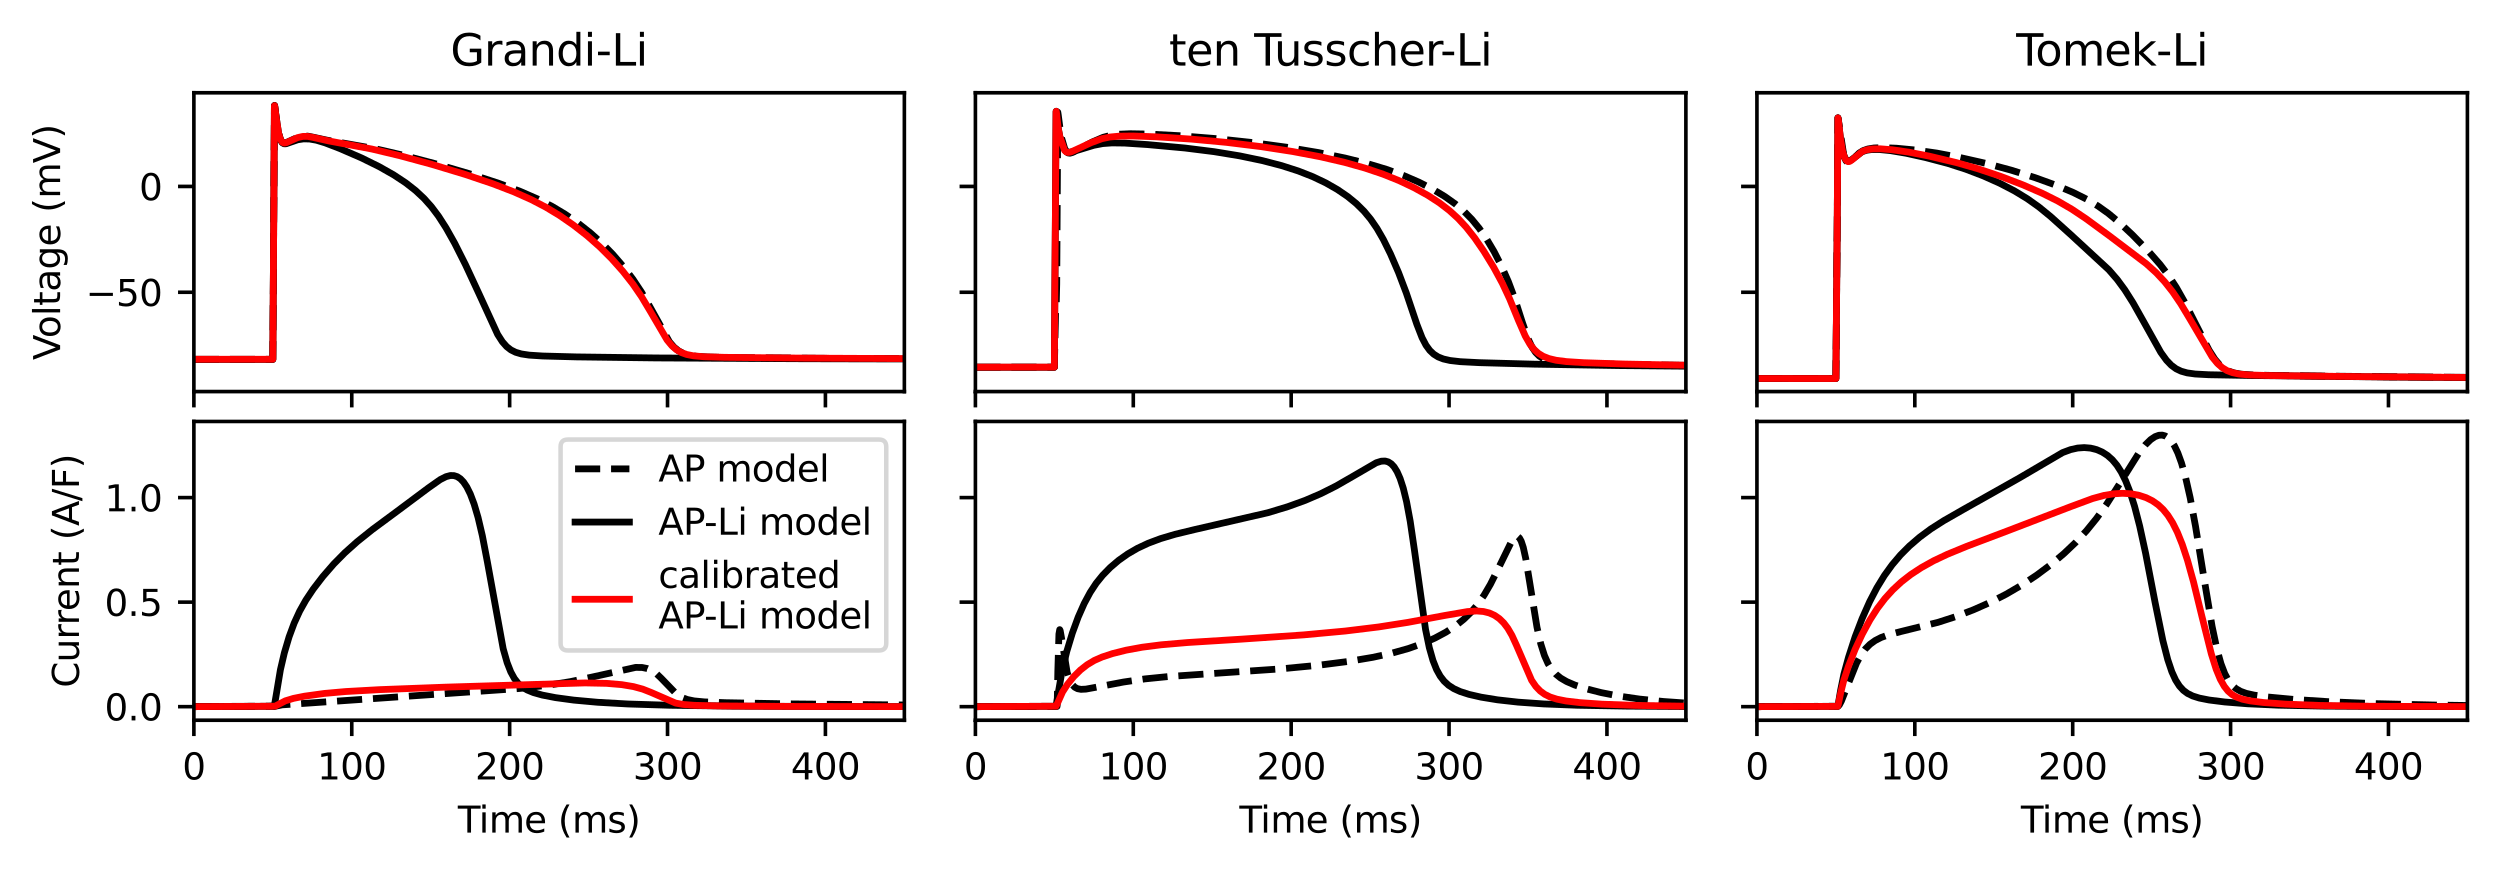 <?xml version="1.0" encoding="utf-8" standalone="no"?>
<!DOCTYPE svg PUBLIC "-//W3C//DTD SVG 1.1//EN"
  "http://www.w3.org/Graphics/SVG/1.1/DTD/svg11.dtd">
<svg xmlns:xlink="http://www.w3.org/1999/xlink" width="552.226pt" height="192.78pt" viewBox="0 0 552.226 192.78" xmlns="http://www.w3.org/2000/svg" version="1.1">
 <defs>
  <style type="text/css">*{stroke-linejoin: round; stroke-linecap: butt}</style>
 </defs>
 <g id="figure_1">
  <g id="patch_1">
   <path d="M 0 192.78 
L 552.226 192.78 
L 552.226 -0 
L 0 -0 
z
" style="fill: #ffffff"/>
  </g>
  <g id="axes_1">
   <g id="patch_2">
    <path d="M 42.826 86.495 
L 199.764 86.495 
L 199.764 20.494 
L 42.826 20.494 
z
" style="fill: #ffffff"/>
   </g>
   <g id="matplotlib.axis_1">
    <g id="xtick_1">
     <g id="line2d_1">
      <defs>
       <path id="md9a2f4d9b8" d="M 0 0 
L 0 3.5 
" style="stroke: #000000; stroke-width: 0.8"/>
      </defs>
      <g>
       <use xlink:href="#md9a2f4d9b8" x="42.826" y="86.495" style="stroke: #000000; stroke-width: 0.8"/>
      </g>
     </g>
    </g>
    <g id="xtick_2">
     <g id="line2d_2">
      <g>
       <use xlink:href="#md9a2f4d9b8" x="77.701" y="86.495" style="stroke: #000000; stroke-width: 0.8"/>
      </g>
     </g>
    </g>
    <g id="xtick_3">
     <g id="line2d_3">
      <g>
       <use xlink:href="#md9a2f4d9b8" x="112.576" y="86.495" style="stroke: #000000; stroke-width: 0.8"/>
      </g>
     </g>
    </g>
    <g id="xtick_4">
     <g id="line2d_4">
      <g>
       <use xlink:href="#md9a2f4d9b8" x="147.451" y="86.495" style="stroke: #000000; stroke-width: 0.8"/>
      </g>
     </g>
    </g>
    <g id="xtick_5">
     <g id="line2d_5">
      <g>
       <use xlink:href="#md9a2f4d9b8" x="182.326" y="86.495" style="stroke: #000000; stroke-width: 0.8"/>
      </g>
     </g>
    </g>
   </g>
   <g id="matplotlib.axis_2">
    <g id="ytick_1">
     <g id="line2d_6">
      <defs>
       <path id="md142f09a46" d="M 0 0 
L -3.5 0 
" style="stroke: #000000; stroke-width: 0.8"/>
      </defs>
      <g>
       <use xlink:href="#md142f09a46" x="42.826" y="64.554" style="stroke: #000000; stroke-width: 0.8"/>
      </g>
     </g>
     <g id="text_1">
      <!-- −50 -->
      <g transform="translate(18.942 67.594) scale(0.08 -0.08)">
       <defs>
        <path id="DejaVuSans-2212" d="M 678 2272 
L 4684 2272 
L 4684 1741 
L 678 1741 
L 678 2272 
z
" transform="scale(0.016)"/>
        <path id="DejaVuSans-35" d="M 691 4666 
L 3169 4666 
L 3169 4134 
L 1269 4134 
L 1269 2991 
Q 1406 3038 1543 3061 
Q 1681 3084 1819 3084 
Q 2600 3084 3056 2656 
Q 3513 2228 3513 1497 
Q 3513 744 3044 326 
Q 2575 -91 1722 -91 
Q 1428 -91 1123 -41 
Q 819 9 494 109 
L 494 744 
Q 775 591 1075 516 
Q 1375 441 1709 441 
Q 2250 441 2565 725 
Q 2881 1009 2881 1497 
Q 2881 1984 2565 2268 
Q 2250 2553 1709 2553 
Q 1456 2553 1204 2497 
Q 953 2441 691 2322 
L 691 4666 
z
" transform="scale(0.016)"/>
        <path id="DejaVuSans-30" d="M 2034 4250 
Q 1547 4250 1301 3770 
Q 1056 3291 1056 2328 
Q 1056 1369 1301 889 
Q 1547 409 2034 409 
Q 2525 409 2770 889 
Q 3016 1369 3016 2328 
Q 3016 3291 2770 3770 
Q 2525 4250 2034 4250 
z
M 2034 4750 
Q 2819 4750 3233 4129 
Q 3647 3509 3647 2328 
Q 3647 1150 3233 529 
Q 2819 -91 2034 -91 
Q 1250 -91 836 529 
Q 422 1150 422 2328 
Q 422 3509 836 4129 
Q 1250 4750 2034 4750 
z
" transform="scale(0.016)"/>
       </defs>
       <use xlink:href="#DejaVuSans-2212"/>
       <use xlink:href="#DejaVuSans-35" x="83.789"/>
       <use xlink:href="#DejaVuSans-30" x="147.412"/>
      </g>
     </g>
    </g>
    <g id="ytick_2">
     <g id="line2d_7">
      <g>
       <use xlink:href="#md142f09a46" x="42.826" y="41.182" style="stroke: #000000; stroke-width: 0.8"/>
      </g>
     </g>
     <g id="text_2">
      <!-- 0 -->
      <g transform="translate(30.736 44.221) scale(0.08 -0.08)">
       <use xlink:href="#DejaVuSans-30"/>
      </g>
     </g>
    </g>
    <g id="text_3">
     <!-- Voltage (mV) -->
     <g transform="translate(13.279 79.525) rotate(-90) scale(0.08 -0.08)">
      <defs>
       <path id="DejaVuSans-56" d="M 1831 0 
L 50 4666 
L 709 4666 
L 2188 738 
L 3669 4666 
L 4325 4666 
L 2547 0 
L 1831 0 
z
" transform="scale(0.016)"/>
       <path id="DejaVuSans-6f" d="M 1959 3097 
Q 1497 3097 1228 2736 
Q 959 2375 959 1747 
Q 959 1119 1226 758 
Q 1494 397 1959 397 
Q 2419 397 2687 759 
Q 2956 1122 2956 1747 
Q 2956 2369 2687 2733 
Q 2419 3097 1959 3097 
z
M 1959 3584 
Q 2709 3584 3137 3096 
Q 3566 2609 3566 1747 
Q 3566 888 3137 398 
Q 2709 -91 1959 -91 
Q 1206 -91 779 398 
Q 353 888 353 1747 
Q 353 2609 779 3096 
Q 1206 3584 1959 3584 
z
" transform="scale(0.016)"/>
       <path id="DejaVuSans-6c" d="M 603 4863 
L 1178 4863 
L 1178 0 
L 603 0 
L 603 4863 
z
" transform="scale(0.016)"/>
       <path id="DejaVuSans-74" d="M 1172 4494 
L 1172 3500 
L 2356 3500 
L 2356 3053 
L 1172 3053 
L 1172 1153 
Q 1172 725 1289 603 
Q 1406 481 1766 481 
L 2356 481 
L 2356 0 
L 1766 0 
Q 1100 0 847 248 
Q 594 497 594 1153 
L 594 3053 
L 172 3053 
L 172 3500 
L 594 3500 
L 594 4494 
L 1172 4494 
z
" transform="scale(0.016)"/>
       <path id="DejaVuSans-61" d="M 2194 1759 
Q 1497 1759 1228 1600 
Q 959 1441 959 1056 
Q 959 750 1161 570 
Q 1363 391 1709 391 
Q 2188 391 2477 730 
Q 2766 1069 2766 1631 
L 2766 1759 
L 2194 1759 
z
M 3341 1997 
L 3341 0 
L 2766 0 
L 2766 531 
Q 2569 213 2275 61 
Q 1981 -91 1556 -91 
Q 1019 -91 701 211 
Q 384 513 384 1019 
Q 384 1609 779 1909 
Q 1175 2209 1959 2209 
L 2766 2209 
L 2766 2266 
Q 2766 2663 2505 2880 
Q 2244 3097 1772 3097 
Q 1472 3097 1187 3025 
Q 903 2953 641 2809 
L 641 3341 
Q 956 3463 1253 3523 
Q 1550 3584 1831 3584 
Q 2591 3584 2966 3190 
Q 3341 2797 3341 1997 
z
" transform="scale(0.016)"/>
       <path id="DejaVuSans-67" d="M 2906 1791 
Q 2906 2416 2648 2759 
Q 2391 3103 1925 3103 
Q 1463 3103 1205 2759 
Q 947 2416 947 1791 
Q 947 1169 1205 825 
Q 1463 481 1925 481 
Q 2391 481 2648 825 
Q 2906 1169 2906 1791 
z
M 3481 434 
Q 3481 -459 3084 -895 
Q 2688 -1331 1869 -1331 
Q 1566 -1331 1297 -1286 
Q 1028 -1241 775 -1147 
L 775 -588 
Q 1028 -725 1275 -790 
Q 1522 -856 1778 -856 
Q 2344 -856 2625 -561 
Q 2906 -266 2906 331 
L 2906 616 
Q 2728 306 2450 153 
Q 2172 0 1784 0 
Q 1141 0 747 490 
Q 353 981 353 1791 
Q 353 2603 747 3093 
Q 1141 3584 1784 3584 
Q 2172 3584 2450 3431 
Q 2728 3278 2906 2969 
L 2906 3500 
L 3481 3500 
L 3481 434 
z
" transform="scale(0.016)"/>
       <path id="DejaVuSans-65" d="M 3597 1894 
L 3597 1613 
L 953 1613 
Q 991 1019 1311 708 
Q 1631 397 2203 397 
Q 2534 397 2845 478 
Q 3156 559 3463 722 
L 3463 178 
Q 3153 47 2828 -22 
Q 2503 -91 2169 -91 
Q 1331 -91 842 396 
Q 353 884 353 1716 
Q 353 2575 817 3079 
Q 1281 3584 2069 3584 
Q 2775 3584 3186 3129 
Q 3597 2675 3597 1894 
z
M 3022 2063 
Q 3016 2534 2758 2815 
Q 2500 3097 2075 3097 
Q 1594 3097 1305 2825 
Q 1016 2553 972 2059 
L 3022 2063 
z
" transform="scale(0.016)"/>
       <path id="DejaVuSans-20" transform="scale(0.016)"/>
       <path id="DejaVuSans-28" d="M 1984 4856 
Q 1566 4138 1362 3434 
Q 1159 2731 1159 2009 
Q 1159 1288 1364 580 
Q 1569 -128 1984 -844 
L 1484 -844 
Q 1016 -109 783 600 
Q 550 1309 550 2009 
Q 550 2706 781 3412 
Q 1013 4119 1484 4856 
L 1984 4856 
z
" transform="scale(0.016)"/>
       <path id="DejaVuSans-6d" d="M 3328 2828 
Q 3544 3216 3844 3400 
Q 4144 3584 4550 3584 
Q 5097 3584 5394 3201 
Q 5691 2819 5691 2113 
L 5691 0 
L 5113 0 
L 5113 2094 
Q 5113 2597 4934 2840 
Q 4756 3084 4391 3084 
Q 3944 3084 3684 2787 
Q 3425 2491 3425 1978 
L 3425 0 
L 2847 0 
L 2847 2094 
Q 2847 2600 2669 2842 
Q 2491 3084 2119 3084 
Q 1678 3084 1418 2786 
Q 1159 2488 1159 1978 
L 1159 0 
L 581 0 
L 581 3500 
L 1159 3500 
L 1159 2956 
Q 1356 3278 1631 3431 
Q 1906 3584 2284 3584 
Q 2666 3584 2933 3390 
Q 3200 3197 3328 2828 
z
" transform="scale(0.016)"/>
       <path id="DejaVuSans-29" d="M 513 4856 
L 1013 4856 
Q 1481 4119 1714 3412 
Q 1947 2706 1947 2009 
Q 1947 1309 1714 600 
Q 1481 -109 1013 -844 
L 513 -844 
Q 928 -128 1133 580 
Q 1338 1288 1338 2009 
Q 1338 2731 1133 3434 
Q 928 4138 513 4856 
z
" transform="scale(0.016)"/>
      </defs>
      <use xlink:href="#DejaVuSans-56"/>
      <use xlink:href="#DejaVuSans-6f" x="60.658"/>
      <use xlink:href="#DejaVuSans-6c" x="121.84"/>
      <use xlink:href="#DejaVuSans-74" x="149.623"/>
      <use xlink:href="#DejaVuSans-61" x="188.832"/>
      <use xlink:href="#DejaVuSans-67" x="250.111"/>
      <use xlink:href="#DejaVuSans-65" x="313.588"/>
      <use xlink:href="#DejaVuSans-20" x="375.111"/>
      <use xlink:href="#DejaVuSans-28" x="406.898"/>
      <use xlink:href="#DejaVuSans-6d" x="445.912"/>
      <use xlink:href="#DejaVuSans-56" x="543.324"/>
      <use xlink:href="#DejaVuSans-29" x="611.732"/>
     </g>
    </g>
   </g>
   <g id="line2d_8">
    <path d="M 42.826 79.362 
L 60.264 79.363 
L 60.473 47.433 
L 60.612 23.391 
L 60.647 23.337 
L 60.682 23.467 
L 61.031 26.155 
L 61.554 29.483 
L 61.973 30.851 
L 62.356 31.411 
L 62.74 31.583 
L 63.193 31.522 
L 64.03 31.131 
L 65.739 30.345 
L 66.855 30.081 
L 67.901 30.062 
L 69.087 30.285 
L 72.226 30.963 
L 82.793 32.832 
L 88.931 34.254 
L 96.185 36.167 
L 103.858 38.419 
L 110.17 40.492 
L 114.948 42.287 
L 118.714 43.932 
L 121.888 45.555 
L 124.782 47.284 
L 127.607 49.237 
L 130.432 51.463 
L 132.978 53.745 
L 135.35 56.169 
L 137.686 58.88 
L 139.814 61.683 
L 141.732 64.581 
L 143.58 67.791 
L 147.87 75.502 
L 148.881 76.683 
L 149.858 77.482 
L 150.904 78.043 
L 152.125 78.433 
L 153.729 78.697 
L 156.31 78.868 
L 162.482 78.992 
L 185.5 79.169 
L 199.799 79.224 
L 199.799 79.224 
" clip-path="url(#p5dbcd57722)" style="fill: none; stroke-dasharray: 5.55,2.4; stroke-dashoffset: 0; stroke: #000000; stroke-width: 1.5"/>
   </g>
   <g id="line2d_9">
    <path d="M 42.826 79.383 
L 60.264 79.384 
L 60.473 47.475 
L 60.612 23.352 
L 60.647 23.299 
L 60.682 23.431 
L 61.031 26.138 
L 61.554 29.517 
L 61.973 30.934 
L 62.356 31.542 
L 62.74 31.761 
L 63.193 31.757 
L 64.03 31.47 
L 65.774 30.871 
L 67.064 30.68 
L 68.39 30.711 
L 69.889 30.975 
L 71.807 31.555 
L 75.051 32.803 
L 79.794 34.859 
L 83.735 36.801 
L 86.978 38.639 
L 89.629 40.392 
L 91.791 42.082 
L 93.639 43.807 
L 95.278 45.64 
L 96.848 47.728 
L 98.522 50.334 
L 100.44 53.744 
L 102.811 58.448 
L 105.776 64.826 
L 109.926 73.871 
L 110.972 75.499 
L 111.914 76.563 
L 112.855 77.294 
L 113.901 77.815 
L 115.157 78.183 
L 116.901 78.445 
L 119.9 78.639 
L 127.328 78.837 
L 144.975 79.067 
L 177.374 79.24 
L 199.799 79.294 
L 199.799 79.294 
" clip-path="url(#p5dbcd57722)" style="fill: none; stroke: #000000; stroke-width: 1.5; stroke-linecap: square"/>
   </g>
   <g id="line2d_10">
    <path d="M 42.826 79.361 
L 60.264 79.363 
L 60.473 47.431 
L 60.612 23.393 
L 60.647 23.338 
L 60.682 23.469 
L 61.031 26.159 
L 61.554 29.49 
L 61.973 30.862 
L 62.356 31.426 
L 62.74 31.601 
L 63.193 31.544 
L 64.03 31.162 
L 65.739 30.394 
L 66.89 30.134 
L 67.936 30.125 
L 69.122 30.35 
L 72.609 31.127 
L 82.13 32.919 
L 88.303 34.389 
L 95.418 36.318 
L 102.776 38.538 
L 108.879 40.599 
L 113.588 42.414 
L 117.354 44.096 
L 120.597 45.784 
L 123.597 47.595 
L 126.631 49.692 
L 129.7 52.083 
L 132.455 54.509 
L 135.071 57.111 
L 137.582 59.925 
L 139.779 62.719 
L 141.697 65.515 
L 143.615 68.716 
L 147.347 75.092 
L 148.428 76.391 
L 149.439 77.264 
L 150.485 77.872 
L 151.671 78.3 
L 153.206 78.603 
L 155.472 78.8 
L 160.076 78.931 
L 177.095 79.1 
L 199.799 79.209 
L 199.799 79.209 
" clip-path="url(#p5dbcd57722)" style="fill: none; stroke: #ff0000; stroke-width: 1.5; stroke-linecap: square"/>
   </g>
   <g id="patch_3">
    <path d="M 42.826 86.495 
L 42.826 20.494 
" style="fill: none; stroke: #000000; stroke-width: 0.8; stroke-linejoin: miter; stroke-linecap: square"/>
   </g>
   <g id="patch_4">
    <path d="M 199.764 86.495 
L 199.764 20.494 
" style="fill: none; stroke: #000000; stroke-width: 0.8; stroke-linejoin: miter; stroke-linecap: square"/>
   </g>
   <g id="patch_5">
    <path d="M 42.826 86.495 
L 199.764 86.495 
" style="fill: none; stroke: #000000; stroke-width: 0.8; stroke-linejoin: miter; stroke-linecap: square"/>
   </g>
   <g id="patch_6">
    <path d="M 42.826 20.494 
L 199.764 20.494 
" style="fill: none; stroke: #000000; stroke-width: 0.8; stroke-linejoin: miter; stroke-linecap: square"/>
   </g>
   <g id="text_4">
    <!-- Grandi-Li -->
    <g transform="translate(99.499 14.495) scale(0.096 -0.096)">
     <defs>
      <path id="DejaVuSans-47" d="M 3809 666 
L 3809 1919 
L 2778 1919 
L 2778 2438 
L 4434 2438 
L 4434 434 
Q 4069 175 3628 42 
Q 3188 -91 2688 -91 
Q 1594 -91 976 548 
Q 359 1188 359 2328 
Q 359 3472 976 4111 
Q 1594 4750 2688 4750 
Q 3144 4750 3555 4637 
Q 3966 4525 4313 4306 
L 4313 3634 
Q 3963 3931 3569 4081 
Q 3175 4231 2741 4231 
Q 1884 4231 1454 3753 
Q 1025 3275 1025 2328 
Q 1025 1384 1454 906 
Q 1884 428 2741 428 
Q 3075 428 3337 486 
Q 3600 544 3809 666 
z
" transform="scale(0.016)"/>
      <path id="DejaVuSans-72" d="M 2631 2963 
Q 2534 3019 2420 3045 
Q 2306 3072 2169 3072 
Q 1681 3072 1420 2755 
Q 1159 2438 1159 1844 
L 1159 0 
L 581 0 
L 581 3500 
L 1159 3500 
L 1159 2956 
Q 1341 3275 1631 3429 
Q 1922 3584 2338 3584 
Q 2397 3584 2469 3576 
Q 2541 3569 2628 3553 
L 2631 2963 
z
" transform="scale(0.016)"/>
      <path id="DejaVuSans-6e" d="M 3513 2113 
L 3513 0 
L 2938 0 
L 2938 2094 
Q 2938 2591 2744 2837 
Q 2550 3084 2163 3084 
Q 1697 3084 1428 2787 
Q 1159 2491 1159 1978 
L 1159 0 
L 581 0 
L 581 3500 
L 1159 3500 
L 1159 2956 
Q 1366 3272 1645 3428 
Q 1925 3584 2291 3584 
Q 2894 3584 3203 3211 
Q 3513 2838 3513 2113 
z
" transform="scale(0.016)"/>
      <path id="DejaVuSans-64" d="M 2906 2969 
L 2906 4863 
L 3481 4863 
L 3481 0 
L 2906 0 
L 2906 525 
Q 2725 213 2448 61 
Q 2172 -91 1784 -91 
Q 1150 -91 751 415 
Q 353 922 353 1747 
Q 353 2572 751 3078 
Q 1150 3584 1784 3584 
Q 2172 3584 2448 3432 
Q 2725 3281 2906 2969 
z
M 947 1747 
Q 947 1113 1208 752 
Q 1469 391 1925 391 
Q 2381 391 2643 752 
Q 2906 1113 2906 1747 
Q 2906 2381 2643 2742 
Q 2381 3103 1925 3103 
Q 1469 3103 1208 2742 
Q 947 2381 947 1747 
z
" transform="scale(0.016)"/>
      <path id="DejaVuSans-69" d="M 603 3500 
L 1178 3500 
L 1178 0 
L 603 0 
L 603 3500 
z
M 603 4863 
L 1178 4863 
L 1178 4134 
L 603 4134 
L 603 4863 
z
" transform="scale(0.016)"/>
      <path id="DejaVuSans-2d" d="M 313 2009 
L 1997 2009 
L 1997 1497 
L 313 1497 
L 313 2009 
z
" transform="scale(0.016)"/>
      <path id="DejaVuSans-4c" d="M 628 4666 
L 1259 4666 
L 1259 531 
L 3531 531 
L 3531 0 
L 628 0 
L 628 4666 
z
" transform="scale(0.016)"/>
     </defs>
     <use xlink:href="#DejaVuSans-47"/>
     <use xlink:href="#DejaVuSans-72" x="77.49"/>
     <use xlink:href="#DejaVuSans-61" x="118.604"/>
     <use xlink:href="#DejaVuSans-6e" x="179.883"/>
     <use xlink:href="#DejaVuSans-64" x="243.262"/>
     <use xlink:href="#DejaVuSans-69" x="306.738"/>
     <use xlink:href="#DejaVuSans-2d" x="334.521"/>
     <use xlink:href="#DejaVuSans-4c" x="370.605"/>
     <use xlink:href="#DejaVuSans-69" x="426.318"/>
    </g>
   </g>
  </g>
  <g id="axes_2">
   <g id="patch_7">
    <path d="M 42.826 159.095 
L 199.764 159.095 
L 199.764 93.094 
L 42.826 93.094 
z
" style="fill: #ffffff"/>
   </g>
   <g id="matplotlib.axis_3">
    <g id="xtick_6">
     <g id="line2d_11">
      <g>
       <use xlink:href="#md9a2f4d9b8" x="42.826" y="159.095" style="stroke: #000000; stroke-width: 0.8"/>
      </g>
     </g>
     <g id="text_5">
      <!-- 0 -->
      <g transform="translate(40.281 172.173) scale(0.08 -0.08)">
       <use xlink:href="#DejaVuSans-30"/>
      </g>
     </g>
    </g>
    <g id="xtick_7">
     <g id="line2d_12">
      <g>
       <use xlink:href="#md9a2f4d9b8" x="77.701" y="159.095" style="stroke: #000000; stroke-width: 0.8"/>
      </g>
     </g>
     <g id="text_6">
      <!-- 100 -->
      <g transform="translate(70.066 172.173) scale(0.08 -0.08)">
       <defs>
        <path id="DejaVuSans-31" d="M 794 531 
L 1825 531 
L 1825 4091 
L 703 3866 
L 703 4441 
L 1819 4666 
L 2450 4666 
L 2450 531 
L 3481 531 
L 3481 0 
L 794 0 
L 794 531 
z
" transform="scale(0.016)"/>
       </defs>
       <use xlink:href="#DejaVuSans-31"/>
       <use xlink:href="#DejaVuSans-30" x="63.623"/>
       <use xlink:href="#DejaVuSans-30" x="127.246"/>
      </g>
     </g>
    </g>
    <g id="xtick_8">
     <g id="line2d_13">
      <g>
       <use xlink:href="#md9a2f4d9b8" x="112.576" y="159.095" style="stroke: #000000; stroke-width: 0.8"/>
      </g>
     </g>
     <g id="text_7">
      <!-- 200 -->
      <g transform="translate(104.941 172.173) scale(0.08 -0.08)">
       <defs>
        <path id="DejaVuSans-32" d="M 1228 531 
L 3431 531 
L 3431 0 
L 469 0 
L 469 531 
Q 828 903 1448 1529 
Q 2069 2156 2228 2338 
Q 2531 2678 2651 2914 
Q 2772 3150 2772 3378 
Q 2772 3750 2511 3984 
Q 2250 4219 1831 4219 
Q 1534 4219 1204 4116 
Q 875 4013 500 3803 
L 500 4441 
Q 881 4594 1212 4672 
Q 1544 4750 1819 4750 
Q 2544 4750 2975 4387 
Q 3406 4025 3406 3419 
Q 3406 3131 3298 2873 
Q 3191 2616 2906 2266 
Q 2828 2175 2409 1742 
Q 1991 1309 1228 531 
z
" transform="scale(0.016)"/>
       </defs>
       <use xlink:href="#DejaVuSans-32"/>
       <use xlink:href="#DejaVuSans-30" x="63.623"/>
       <use xlink:href="#DejaVuSans-30" x="127.246"/>
      </g>
     </g>
    </g>
    <g id="xtick_9">
     <g id="line2d_14">
      <g>
       <use xlink:href="#md9a2f4d9b8" x="147.451" y="159.095" style="stroke: #000000; stroke-width: 0.8"/>
      </g>
     </g>
     <g id="text_8">
      <!-- 300 -->
      <g transform="translate(139.816 172.173) scale(0.08 -0.08)">
       <defs>
        <path id="DejaVuSans-33" d="M 2597 2516 
Q 3050 2419 3304 2112 
Q 3559 1806 3559 1356 
Q 3559 666 3084 287 
Q 2609 -91 1734 -91 
Q 1441 -91 1130 -33 
Q 819 25 488 141 
L 488 750 
Q 750 597 1062 519 
Q 1375 441 1716 441 
Q 2309 441 2620 675 
Q 2931 909 2931 1356 
Q 2931 1769 2642 2001 
Q 2353 2234 1838 2234 
L 1294 2234 
L 1294 2753 
L 1863 2753 
Q 2328 2753 2575 2939 
Q 2822 3125 2822 3475 
Q 2822 3834 2567 4026 
Q 2313 4219 1838 4219 
Q 1578 4219 1281 4162 
Q 984 4106 628 3988 
L 628 4550 
Q 988 4650 1302 4700 
Q 1616 4750 1894 4750 
Q 2613 4750 3031 4423 
Q 3450 4097 3450 3541 
Q 3450 3153 3228 2886 
Q 3006 2619 2597 2516 
z
" transform="scale(0.016)"/>
       </defs>
       <use xlink:href="#DejaVuSans-33"/>
       <use xlink:href="#DejaVuSans-30" x="63.623"/>
       <use xlink:href="#DejaVuSans-30" x="127.246"/>
      </g>
     </g>
    </g>
    <g id="xtick_10">
     <g id="line2d_15">
      <g>
       <use xlink:href="#md9a2f4d9b8" x="182.326" y="159.095" style="stroke: #000000; stroke-width: 0.8"/>
      </g>
     </g>
     <g id="text_9">
      <!-- 400 -->
      <g transform="translate(174.691 172.173) scale(0.08 -0.08)">
       <defs>
        <path id="DejaVuSans-34" d="M 2419 4116 
L 825 1625 
L 2419 1625 
L 2419 4116 
z
M 2253 4666 
L 3047 4666 
L 3047 1625 
L 3713 1625 
L 3713 1100 
L 3047 1100 
L 3047 0 
L 2419 0 
L 2419 1100 
L 313 1100 
L 313 1709 
L 2253 4666 
z
" transform="scale(0.016)"/>
       </defs>
       <use xlink:href="#DejaVuSans-34"/>
       <use xlink:href="#DejaVuSans-30" x="63.623"/>
       <use xlink:href="#DejaVuSans-30" x="127.246"/>
      </g>
     </g>
    </g>
    <g id="text_10">
     <!-- Time (ms) -->
     <g transform="translate(101.136 183.916) scale(0.08 -0.08)">
      <defs>
       <path id="DejaVuSans-54" d="M -19 4666 
L 3928 4666 
L 3928 4134 
L 2272 4134 
L 2272 0 
L 1638 0 
L 1638 4134 
L -19 4134 
L -19 4666 
z
" transform="scale(0.016)"/>
       <path id="DejaVuSans-73" d="M 2834 3397 
L 2834 2853 
Q 2591 2978 2328 3040 
Q 2066 3103 1784 3103 
Q 1356 3103 1142 2972 
Q 928 2841 928 2578 
Q 928 2378 1081 2264 
Q 1234 2150 1697 2047 
L 1894 2003 
Q 2506 1872 2764 1633 
Q 3022 1394 3022 966 
Q 3022 478 2636 193 
Q 2250 -91 1575 -91 
Q 1294 -91 989 -36 
Q 684 19 347 128 
L 347 722 
Q 666 556 975 473 
Q 1284 391 1588 391 
Q 1994 391 2212 530 
Q 2431 669 2431 922 
Q 2431 1156 2273 1281 
Q 2116 1406 1581 1522 
L 1381 1569 
Q 847 1681 609 1914 
Q 372 2147 372 2553 
Q 372 3047 722 3315 
Q 1072 3584 1716 3584 
Q 2034 3584 2315 3537 
Q 2597 3491 2834 3397 
z
" transform="scale(0.016)"/>
      </defs>
      <use xlink:href="#DejaVuSans-54"/>
      <use xlink:href="#DejaVuSans-69" x="57.959"/>
      <use xlink:href="#DejaVuSans-6d" x="85.742"/>
      <use xlink:href="#DejaVuSans-65" x="183.154"/>
      <use xlink:href="#DejaVuSans-20" x="244.678"/>
      <use xlink:href="#DejaVuSans-28" x="276.465"/>
      <use xlink:href="#DejaVuSans-6d" x="315.479"/>
      <use xlink:href="#DejaVuSans-73" x="412.891"/>
      <use xlink:href="#DejaVuSans-29" x="464.99"/>
     </g>
    </g>
   </g>
   <g id="matplotlib.axis_4">
    <g id="ytick_3">
     <g id="line2d_16">
      <g>
       <use xlink:href="#md142f09a46" x="42.826" y="156.095" style="stroke: #000000; stroke-width: 0.8"/>
      </g>
     </g>
     <g id="text_11">
      <!-- 0.0 -->
      <g transform="translate(23.104 159.134) scale(0.08 -0.08)">
       <defs>
        <path id="DejaVuSans-2e" d="M 684 794 
L 1344 794 
L 1344 0 
L 684 0 
L 684 794 
z
" transform="scale(0.016)"/>
       </defs>
       <use xlink:href="#DejaVuSans-30"/>
       <use xlink:href="#DejaVuSans-2e" x="63.623"/>
       <use xlink:href="#DejaVuSans-30" x="95.41"/>
      </g>
     </g>
    </g>
    <g id="ytick_4">
     <g id="line2d_17">
      <g>
       <use xlink:href="#md142f09a46" x="42.826" y="133.005" style="stroke: #000000; stroke-width: 0.8"/>
      </g>
     </g>
     <g id="text_12">
      <!-- 0.5 -->
      <g transform="translate(23.104 136.044) scale(0.08 -0.08)">
       <use xlink:href="#DejaVuSans-30"/>
       <use xlink:href="#DejaVuSans-2e" x="63.623"/>
       <use xlink:href="#DejaVuSans-35" x="95.41"/>
      </g>
     </g>
    </g>
    <g id="ytick_5">
     <g id="line2d_18">
      <g>
       <use xlink:href="#md142f09a46" x="42.826" y="109.915" style="stroke: #000000; stroke-width: 0.8"/>
      </g>
     </g>
     <g id="text_13">
      <!-- 1.0 -->
      <g transform="translate(23.104 112.955) scale(0.08 -0.08)">
       <use xlink:href="#DejaVuSans-31"/>
       <use xlink:href="#DejaVuSans-2e" x="63.623"/>
       <use xlink:href="#DejaVuSans-30" x="95.41"/>
      </g>
     </g>
    </g>
    <g id="text_14">
     <!-- Current (A/F) -->
     <g transform="translate(17.44 151.893) rotate(-90) scale(0.08 -0.08)">
      <defs>
       <path id="DejaVuSans-43" d="M 4122 4306 
L 4122 3641 
Q 3803 3938 3442 4084 
Q 3081 4231 2675 4231 
Q 1875 4231 1450 3742 
Q 1025 3253 1025 2328 
Q 1025 1406 1450 917 
Q 1875 428 2675 428 
Q 3081 428 3442 575 
Q 3803 722 4122 1019 
L 4122 359 
Q 3791 134 3420 21 
Q 3050 -91 2638 -91 
Q 1578 -91 968 557 
Q 359 1206 359 2328 
Q 359 3453 968 4101 
Q 1578 4750 2638 4750 
Q 3056 4750 3426 4639 
Q 3797 4528 4122 4306 
z
" transform="scale(0.016)"/>
       <path id="DejaVuSans-75" d="M 544 1381 
L 544 3500 
L 1119 3500 
L 1119 1403 
Q 1119 906 1312 657 
Q 1506 409 1894 409 
Q 2359 409 2629 706 
Q 2900 1003 2900 1516 
L 2900 3500 
L 3475 3500 
L 3475 0 
L 2900 0 
L 2900 538 
Q 2691 219 2414 64 
Q 2138 -91 1772 -91 
Q 1169 -91 856 284 
Q 544 659 544 1381 
z
M 1991 3584 
L 1991 3584 
z
" transform="scale(0.016)"/>
       <path id="DejaVuSans-41" d="M 2188 4044 
L 1331 1722 
L 3047 1722 
L 2188 4044 
z
M 1831 4666 
L 2547 4666 
L 4325 0 
L 3669 0 
L 3244 1197 
L 1141 1197 
L 716 0 
L 50 0 
L 1831 4666 
z
" transform="scale(0.016)"/>
       <path id="DejaVuSans-2f" d="M 1625 4666 
L 2156 4666 
L 531 -594 
L 0 -594 
L 1625 4666 
z
" transform="scale(0.016)"/>
       <path id="DejaVuSans-46" d="M 628 4666 
L 3309 4666 
L 3309 4134 
L 1259 4134 
L 1259 2759 
L 3109 2759 
L 3109 2228 
L 1259 2228 
L 1259 0 
L 628 0 
L 628 4666 
z
" transform="scale(0.016)"/>
      </defs>
      <use xlink:href="#DejaVuSans-43"/>
      <use xlink:href="#DejaVuSans-75" x="69.824"/>
      <use xlink:href="#DejaVuSans-72" x="133.203"/>
      <use xlink:href="#DejaVuSans-72" x="172.566"/>
      <use xlink:href="#DejaVuSans-65" x="211.43"/>
      <use xlink:href="#DejaVuSans-6e" x="272.953"/>
      <use xlink:href="#DejaVuSans-74" x="336.332"/>
      <use xlink:href="#DejaVuSans-20" x="375.541"/>
      <use xlink:href="#DejaVuSans-28" x="407.328"/>
      <use xlink:href="#DejaVuSans-41" x="446.342"/>
      <use xlink:href="#DejaVuSans-2f" x="514.75"/>
      <use xlink:href="#DejaVuSans-46" x="548.441"/>
      <use xlink:href="#DejaVuSans-29" x="605.961"/>
     </g>
    </g>
   </g>
   <g id="line2d_19">
    <path d="M 42.826 156.073 
L 60.299 155.98 
L 60.403 155.871 
L 60.438 155.892 
L 60.612 156.046 
L 62.356 155.692 
L 65.669 155.475 
L 114.739 152.084 
L 121.121 151.346 
L 125.968 150.568 
L 130.642 149.588 
L 140.406 147.423 
L 141.836 147.442 
L 142.987 147.676 
L 143.999 148.11 
L 144.975 148.782 
L 146.056 149.817 
L 149.544 153.426 
L 150.625 154.068 
L 151.811 154.51 
L 153.31 154.821 
L 155.577 155.039 
L 160.25 155.216 
L 174.689 155.481 
L 199.799 155.723 
L 199.799 155.723 
" clip-path="url(#p37298d86bc)" style="fill: none; stroke-dasharray: 5.55,2.4; stroke-dashoffset: 0; stroke: #000000; stroke-width: 1.5"/>
   </g>
   <g id="line2d_20">
    <path d="M 42.826 156.093 
L 60.473 155.997 
L 60.647 155.641 
L 60.961 153.812 
L 61.938 147.947 
L 62.81 144.21 
L 63.856 140.676 
L 64.972 137.659 
L 66.192 135 
L 67.553 132.576 
L 69.192 130.119 
L 71.319 127.348 
L 73.725 124.576 
L 76.167 122.101 
L 78.887 119.666 
L 82.235 116.982 
L 87.431 113.142 
L 94.65 107.759 
L 97.231 105.944 
L 98.522 105.291 
L 99.463 105.042 
L 100.265 105.052 
L 100.998 105.288 
L 101.695 105.751 
L 102.393 106.482 
L 103.125 107.578 
L 103.892 109.13 
L 104.729 111.35 
L 105.601 114.314 
L 106.543 118.322 
L 107.659 124.133 
L 111.146 143.287 
L 112.018 146.363 
L 112.82 148.417 
L 113.623 149.88 
L 114.46 150.95 
L 115.366 151.755 
L 116.447 152.413 
L 117.842 152.988 
L 119.795 153.535 
L 122.69 154.098 
L 126.736 154.647 
L 131.967 155.123 
L 138.732 155.505 
L 148.009 155.79 
L 162.064 155.978 
L 188.534 156.073 
L 199.799 156.083 
L 199.799 156.083 
" clip-path="url(#p37298d86bc)" style="fill: none; stroke: #000000; stroke-width: 1.5; stroke-linecap: square"/>
   </g>
   <g id="line2d_21">
    <path d="M 42.826 156.094 
L 60.752 155.997 
L 63.019 154.811 
L 64.832 154.263 
L 67.239 153.783 
L 71.668 153.171 
L 76.376 152.753 
L 83.874 152.334 
L 98.452 151.783 
L 129.212 150.852 
L 133.955 150.948 
L 137.338 151.231 
L 139.918 151.661 
L 141.976 152.222 
L 143.859 152.966 
L 149.23 155.303 
L 150.939 155.61 
L 153.38 155.799 
L 158.542 155.923 
L 175.247 156.043 
L 199.799 156.085 
L 199.799 156.085 
" clip-path="url(#p37298d86bc)" style="fill: none; stroke: #ff0000; stroke-width: 1.5; stroke-linecap: square"/>
   </g>
   <g id="patch_8">
    <path d="M 42.826 159.095 
L 42.826 93.094 
" style="fill: none; stroke: #000000; stroke-width: 0.8; stroke-linejoin: miter; stroke-linecap: square"/>
   </g>
   <g id="patch_9">
    <path d="M 199.764 159.095 
L 199.764 93.094 
" style="fill: none; stroke: #000000; stroke-width: 0.8; stroke-linejoin: miter; stroke-linecap: square"/>
   </g>
   <g id="patch_10">
    <path d="M 42.826 159.095 
L 199.764 159.095 
" style="fill: none; stroke: #000000; stroke-width: 0.8; stroke-linejoin: miter; stroke-linecap: square"/>
   </g>
   <g id="patch_11">
    <path d="M 42.826 93.094 
L 199.764 93.094 
" style="fill: none; stroke: #000000; stroke-width: 0.8; stroke-linejoin: miter; stroke-linecap: square"/>
   </g>
   <g id="legend_1">
    <g id="patch_12">
     <path d="M 125.427 143.68 
L 194.164 143.68 
Q 195.764 143.68 195.764 142.08 
L 195.764 98.695 
Q 195.764 97.094 194.164 97.094 
L 125.427 97.094 
Q 123.828 97.094 123.828 98.695 
L 123.828 142.08 
Q 123.828 143.68 125.427 143.68 
z
" style="fill: #ffffff; opacity: 0.8; stroke: #cccccc; stroke-linejoin: miter"/>
    </g>
    <g id="line2d_22">
     <path d="M 127.028 103.573 
L 133.028 103.573 
L 139.028 103.573 
" style="fill: none; stroke-dasharray: 5.55,2.4; stroke-dashoffset: 0; stroke: #000000; stroke-width: 1.5"/>
    </g>
    <g id="text_15">
     <!-- AP model -->
     <g transform="translate(145.428 106.373) scale(0.08 -0.08)">
      <defs>
       <path id="DejaVuSans-50" d="M 1259 4147 
L 1259 2394 
L 2053 2394 
Q 2494 2394 2734 2622 
Q 2975 2850 2975 3272 
Q 2975 3691 2734 3919 
Q 2494 4147 2053 4147 
L 1259 4147 
z
M 628 4666 
L 2053 4666 
Q 2838 4666 3239 4311 
Q 3641 3956 3641 3272 
Q 3641 2581 3239 2228 
Q 2838 1875 2053 1875 
L 1259 1875 
L 1259 0 
L 628 0 
L 628 4666 
z
" transform="scale(0.016)"/>
      </defs>
      <use xlink:href="#DejaVuSans-41"/>
      <use xlink:href="#DejaVuSans-50" x="68.408"/>
      <use xlink:href="#DejaVuSans-20" x="128.711"/>
      <use xlink:href="#DejaVuSans-6d" x="160.498"/>
      <use xlink:href="#DejaVuSans-6f" x="257.91"/>
      <use xlink:href="#DejaVuSans-64" x="319.092"/>
      <use xlink:href="#DejaVuSans-65" x="382.568"/>
      <use xlink:href="#DejaVuSans-6c" x="444.092"/>
     </g>
    </g>
    <g id="line2d_23">
     <path d="M 127.028 115.316 
L 133.028 115.316 
L 139.028 115.316 
" style="fill: none; stroke: #000000; stroke-width: 1.5; stroke-linecap: square"/>
    </g>
    <g id="text_16">
     <!-- AP-Li model -->
     <g transform="translate(145.428 118.116) scale(0.08 -0.08)">
      <use xlink:href="#DejaVuSans-41"/>
      <use xlink:href="#DejaVuSans-50" x="68.408"/>
      <use xlink:href="#DejaVuSans-2d" x="126.461"/>
      <use xlink:href="#DejaVuSans-4c" x="162.545"/>
      <use xlink:href="#DejaVuSans-69" x="218.258"/>
      <use xlink:href="#DejaVuSans-20" x="246.041"/>
      <use xlink:href="#DejaVuSans-6d" x="277.828"/>
      <use xlink:href="#DejaVuSans-6f" x="375.24"/>
      <use xlink:href="#DejaVuSans-64" x="436.422"/>
      <use xlink:href="#DejaVuSans-65" x="499.898"/>
      <use xlink:href="#DejaVuSans-6c" x="561.422"/>
     </g>
    </g>
    <g id="line2d_24">
     <path d="M 127.028 132.369 
L 133.028 132.369 
L 139.028 132.369 
" style="fill: none; stroke: #ff0000; stroke-width: 1.5; stroke-linecap: square"/>
    </g>
    <g id="text_17">
     <!-- calibrated  -->
     <g transform="translate(145.428 129.858) scale(0.08 -0.08)">
      <defs>
       <path id="DejaVuSans-63" d="M 3122 3366 
L 3122 2828 
Q 2878 2963 2633 3030 
Q 2388 3097 2138 3097 
Q 1578 3097 1268 2742 
Q 959 2388 959 1747 
Q 959 1106 1268 751 
Q 1578 397 2138 397 
Q 2388 397 2633 464 
Q 2878 531 3122 666 
L 3122 134 
Q 2881 22 2623 -34 
Q 2366 -91 2075 -91 
Q 1284 -91 818 406 
Q 353 903 353 1747 
Q 353 2603 823 3093 
Q 1294 3584 2113 3584 
Q 2378 3584 2631 3529 
Q 2884 3475 3122 3366 
z
" transform="scale(0.016)"/>
       <path id="DejaVuSans-62" d="M 3116 1747 
Q 3116 2381 2855 2742 
Q 2594 3103 2138 3103 
Q 1681 3103 1420 2742 
Q 1159 2381 1159 1747 
Q 1159 1113 1420 752 
Q 1681 391 2138 391 
Q 2594 391 2855 752 
Q 3116 1113 3116 1747 
z
M 1159 2969 
Q 1341 3281 1617 3432 
Q 1894 3584 2278 3584 
Q 2916 3584 3314 3078 
Q 3713 2572 3713 1747 
Q 3713 922 3314 415 
Q 2916 -91 2278 -91 
Q 1894 -91 1617 61 
Q 1341 213 1159 525 
L 1159 0 
L 581 0 
L 581 4863 
L 1159 4863 
L 1159 2969 
z
" transform="scale(0.016)"/>
      </defs>
      <use xlink:href="#DejaVuSans-63"/>
      <use xlink:href="#DejaVuSans-61" x="54.98"/>
      <use xlink:href="#DejaVuSans-6c" x="116.26"/>
      <use xlink:href="#DejaVuSans-69" x="144.043"/>
      <use xlink:href="#DejaVuSans-62" x="171.826"/>
      <use xlink:href="#DejaVuSans-72" x="235.303"/>
      <use xlink:href="#DejaVuSans-61" x="276.416"/>
      <use xlink:href="#DejaVuSans-74" x="337.695"/>
      <use xlink:href="#DejaVuSans-65" x="376.904"/>
      <use xlink:href="#DejaVuSans-64" x="438.428"/>
      <use xlink:href="#DejaVuSans-20" x="501.904"/>
     </g>
     <!-- AP-Li model -->
     <g transform="translate(145.428 138.816) scale(0.08 -0.08)">
      <use xlink:href="#DejaVuSans-41"/>
      <use xlink:href="#DejaVuSans-50" x="68.408"/>
      <use xlink:href="#DejaVuSans-2d" x="126.461"/>
      <use xlink:href="#DejaVuSans-4c" x="162.545"/>
      <use xlink:href="#DejaVuSans-69" x="218.258"/>
      <use xlink:href="#DejaVuSans-20" x="246.041"/>
      <use xlink:href="#DejaVuSans-6d" x="277.828"/>
      <use xlink:href="#DejaVuSans-6f" x="375.24"/>
      <use xlink:href="#DejaVuSans-64" x="436.422"/>
      <use xlink:href="#DejaVuSans-65" x="499.898"/>
      <use xlink:href="#DejaVuSans-6c" x="561.422"/>
     </g>
    </g>
   </g>
  </g>
  <g id="axes_3">
   <g id="patch_13">
    <path d="M 215.458 86.495 
L 372.395 86.495 
L 372.395 20.494 
L 215.458 20.494 
z
" style="fill: #ffffff"/>
   </g>
   <g id="matplotlib.axis_5">
    <g id="xtick_11">
     <g id="line2d_25">
      <g>
       <use xlink:href="#md9a2f4d9b8" x="215.458" y="86.495" style="stroke: #000000; stroke-width: 0.8"/>
      </g>
     </g>
    </g>
    <g id="xtick_12">
     <g id="line2d_26">
      <g>
       <use xlink:href="#md9a2f4d9b8" x="250.333" y="86.495" style="stroke: #000000; stroke-width: 0.8"/>
      </g>
     </g>
    </g>
    <g id="xtick_13">
     <g id="line2d_27">
      <g>
       <use xlink:href="#md9a2f4d9b8" x="285.207" y="86.495" style="stroke: #000000; stroke-width: 0.8"/>
      </g>
     </g>
    </g>
    <g id="xtick_14">
     <g id="line2d_28">
      <g>
       <use xlink:href="#md9a2f4d9b8" x="320.082" y="86.495" style="stroke: #000000; stroke-width: 0.8"/>
      </g>
     </g>
    </g>
    <g id="xtick_15">
     <g id="line2d_29">
      <g>
       <use xlink:href="#md9a2f4d9b8" x="354.957" y="86.495" style="stroke: #000000; stroke-width: 0.8"/>
      </g>
     </g>
    </g>
   </g>
   <g id="matplotlib.axis_6">
    <g id="ytick_6">
     <g id="line2d_30">
      <g>
       <use xlink:href="#md142f09a46" x="215.458" y="64.554" style="stroke: #000000; stroke-width: 0.8"/>
      </g>
     </g>
    </g>
    <g id="ytick_7">
     <g id="line2d_31">
      <g>
       <use xlink:href="#md142f09a46" x="215.458" y="41.182" style="stroke: #000000; stroke-width: 0.8"/>
      </g>
     </g>
    </g>
   </g>
   <g id="line2d_32">
    <path d="M 215.458 81.093 
L 232.895 81.096 
L 233.174 68.792 
L 233.314 67.226 
L 233.418 62.765 
L 233.662 24.787 
L 233.767 25.451 
L 234.36 30.027 
L 235.162 32.755 
L 235.546 33.491 
L 235.929 33.788 
L 236.348 33.841 
L 236.94 33.669 
L 238.161 33.022 
L 241.335 31.34 
L 243.671 30.333 
L 245.276 29.91 
L 247.159 29.649 
L 249.67 29.54 
L 253.68 29.612 
L 260.656 29.98 
L 268.607 30.617 
L 276.593 31.48 
L 284.301 32.533 
L 291.206 33.696 
L 297.1 34.906 
L 302.087 36.15 
L 306.377 37.444 
L 310.108 38.8 
L 313.421 40.235 
L 316.455 41.788 
L 319.176 43.425 
L 321.478 45.064 
L 323.43 46.727 
L 325.139 48.473 
L 326.744 50.431 
L 328.348 52.747 
L 330.022 55.569 
L 331.696 58.833 
L 333.195 62.232 
L 334.556 65.871 
L 336.264 71.187 
L 337.52 74.795 
L 338.392 76.646 
L 339.194 77.838 
L 339.996 78.646 
L 340.903 79.237 
L 341.984 79.662 
L 343.379 79.958 
L 345.541 80.165 
L 350.11 80.327 
L 367.338 80.631 
L 372.43 80.695 
L 372.43 80.695 
" clip-path="url(#p6f5ad1f165)" style="fill: none; stroke-dasharray: 5.55,2.4; stroke-dashoffset: 0; stroke: #000000; stroke-width: 1.5"/>
   </g>
   <g id="line2d_33">
    <path d="M 215.458 81.123 
L 232.895 81.125 
L 233.139 45.839 
L 233.279 24.637 
L 233.314 24.573 
L 233.348 24.719 
L 233.732 28.173 
L 234.081 30.096 
L 235.022 32.801 
L 235.441 33.38 
L 235.859 33.606 
L 236.382 33.633 
L 237.254 33.416 
L 241.614 32.094 
L 243.567 31.718 
L 245.624 31.568 
L 248.414 31.606 
L 253.471 31.936 
L 261.702 32.691 
L 268.188 33.503 
L 273.838 34.43 
L 278.791 35.463 
L 283.08 36.58 
L 286.777 37.768 
L 289.985 39.03 
L 292.845 40.392 
L 295.426 41.867 
L 297.693 43.416 
L 299.611 44.986 
L 301.285 46.643 
L 302.75 48.404 
L 304.145 50.429 
L 305.575 52.907 
L 307.144 56.084 
L 308.923 60.2 
L 310.631 64.703 
L 312.968 71.633 
L 314.119 74.594 
L 314.991 76.263 
L 315.828 77.409 
L 316.7 78.233 
L 317.676 78.844 
L 318.827 79.296 
L 320.327 79.635 
L 322.559 79.891 
L 326.744 80.107 
L 338.915 80.443 
L 357.782 80.753 
L 372.43 80.884 
L 372.43 80.884 
" clip-path="url(#p6f5ad1f165)" style="fill: none; stroke: #000000; stroke-width: 1.5; stroke-linecap: square"/>
   </g>
   <g id="line2d_34">
    <path d="M 215.458 81.095 
L 232.895 81.098 
L 233.139 45.688 
L 233.279 24.644 
L 233.314 24.583 
L 233.348 24.73 
L 233.732 28.186 
L 234.081 30.105 
L 235.162 33.231 
L 235.546 33.585 
L 235.964 33.685 
L 236.557 33.569 
L 237.673 33.066 
L 241.056 31.496 
L 243.427 30.627 
L 245.136 30.27 
L 247.229 30.071 
L 250.193 30.034 
L 255.389 30.223 
L 263.201 30.731 
L 270.944 31.455 
L 278.512 32.385 
L 285.521 33.466 
L 291.694 34.637 
L 296.995 35.863 
L 301.529 37.134 
L 305.505 38.476 
L 309.062 39.907 
L 312.375 41.479 
L 315.409 43.16 
L 317.99 44.833 
L 320.152 46.492 
L 322.07 48.243 
L 323.884 50.206 
L 325.732 52.549 
L 327.755 55.484 
L 329.952 59.068 
L 331.87 62.61 
L 333.474 66.04 
L 335.428 70.818 
L 336.927 74.25 
L 337.938 76.015 
L 338.88 77.212 
L 339.822 78.057 
L 340.868 78.698 
L 342.123 79.196 
L 343.728 79.578 
L 345.995 79.871 
L 349.866 80.118 
L 358.654 80.407 
L 372.43 80.674 
L 372.43 80.674 
" clip-path="url(#p6f5ad1f165)" style="fill: none; stroke: #ff0000; stroke-width: 1.5; stroke-linecap: square"/>
   </g>
   <g id="patch_14">
    <path d="M 215.458 86.495 
L 215.458 20.494 
" style="fill: none; stroke: #000000; stroke-width: 0.8; stroke-linejoin: miter; stroke-linecap: square"/>
   </g>
   <g id="patch_15">
    <path d="M 372.395 86.495 
L 372.395 20.494 
" style="fill: none; stroke: #000000; stroke-width: 0.8; stroke-linejoin: miter; stroke-linecap: square"/>
   </g>
   <g id="patch_16">
    <path d="M 215.458 86.495 
L 372.395 86.495 
" style="fill: none; stroke: #000000; stroke-width: 0.8; stroke-linejoin: miter; stroke-linecap: square"/>
   </g>
   <g id="patch_17">
    <path d="M 215.458 20.494 
L 372.395 20.494 
" style="fill: none; stroke: #000000; stroke-width: 0.8; stroke-linejoin: miter; stroke-linecap: square"/>
   </g>
   <g id="text_18">
    <!-- ten Tusscher-Li -->
    <g transform="translate(258.233 14.495) scale(0.096 -0.096)">
     <defs>
      <path id="DejaVuSans-68" d="M 3513 2113 
L 3513 0 
L 2938 0 
L 2938 2094 
Q 2938 2591 2744 2837 
Q 2550 3084 2163 3084 
Q 1697 3084 1428 2787 
Q 1159 2491 1159 1978 
L 1159 0 
L 581 0 
L 581 4863 
L 1159 4863 
L 1159 2956 
Q 1366 3272 1645 3428 
Q 1925 3584 2291 3584 
Q 2894 3584 3203 3211 
Q 3513 2838 3513 2113 
z
" transform="scale(0.016)"/>
     </defs>
     <use xlink:href="#DejaVuSans-74"/>
     <use xlink:href="#DejaVuSans-65" x="39.209"/>
     <use xlink:href="#DejaVuSans-6e" x="100.732"/>
     <use xlink:href="#DejaVuSans-20" x="164.111"/>
     <use xlink:href="#DejaVuSans-54" x="195.898"/>
     <use xlink:href="#DejaVuSans-75" x="241.857"/>
     <use xlink:href="#DejaVuSans-73" x="305.236"/>
     <use xlink:href="#DejaVuSans-73" x="357.336"/>
     <use xlink:href="#DejaVuSans-63" x="409.436"/>
     <use xlink:href="#DejaVuSans-68" x="464.416"/>
     <use xlink:href="#DejaVuSans-65" x="527.795"/>
     <use xlink:href="#DejaVuSans-72" x="589.318"/>
     <use xlink:href="#DejaVuSans-2d" x="624.057"/>
     <use xlink:href="#DejaVuSans-4c" x="660.141"/>
     <use xlink:href="#DejaVuSans-69" x="715.854"/>
    </g>
   </g>
  </g>
  <g id="axes_4">
   <g id="patch_18">
    <path d="M 215.458 159.095 
L 372.395 159.095 
L 372.395 93.094 
L 215.458 93.094 
z
" style="fill: #ffffff"/>
   </g>
   <g id="matplotlib.axis_7">
    <g id="xtick_16">
     <g id="line2d_35">
      <g>
       <use xlink:href="#md9a2f4d9b8" x="215.458" y="159.095" style="stroke: #000000; stroke-width: 0.8"/>
      </g>
     </g>
     <g id="text_19">
      <!-- 0 -->
      <g transform="translate(212.912 172.173) scale(0.08 -0.08)">
       <use xlink:href="#DejaVuSans-30"/>
      </g>
     </g>
    </g>
    <g id="xtick_17">
     <g id="line2d_36">
      <g>
       <use xlink:href="#md9a2f4d9b8" x="250.333" y="159.095" style="stroke: #000000; stroke-width: 0.8"/>
      </g>
     </g>
     <g id="text_20">
      <!-- 100 -->
      <g transform="translate(242.697 172.173) scale(0.08 -0.08)">
       <use xlink:href="#DejaVuSans-31"/>
       <use xlink:href="#DejaVuSans-30" x="63.623"/>
       <use xlink:href="#DejaVuSans-30" x="127.246"/>
      </g>
     </g>
    </g>
    <g id="xtick_18">
     <g id="line2d_37">
      <g>
       <use xlink:href="#md9a2f4d9b8" x="285.207" y="159.095" style="stroke: #000000; stroke-width: 0.8"/>
      </g>
     </g>
     <g id="text_21">
      <!-- 200 -->
      <g transform="translate(277.572 172.173) scale(0.08 -0.08)">
       <use xlink:href="#DejaVuSans-32"/>
       <use xlink:href="#DejaVuSans-30" x="63.623"/>
       <use xlink:href="#DejaVuSans-30" x="127.246"/>
      </g>
     </g>
    </g>
    <g id="xtick_19">
     <g id="line2d_38">
      <g>
       <use xlink:href="#md9a2f4d9b8" x="320.082" y="159.095" style="stroke: #000000; stroke-width: 0.8"/>
      </g>
     </g>
     <g id="text_22">
      <!-- 300 -->
      <g transform="translate(312.447 172.173) scale(0.08 -0.08)">
       <use xlink:href="#DejaVuSans-33"/>
       <use xlink:href="#DejaVuSans-30" x="63.623"/>
       <use xlink:href="#DejaVuSans-30" x="127.246"/>
      </g>
     </g>
    </g>
    <g id="xtick_20">
     <g id="line2d_39">
      <g>
       <use xlink:href="#md9a2f4d9b8" x="354.957" y="159.095" style="stroke: #000000; stroke-width: 0.8"/>
      </g>
     </g>
     <g id="text_23">
      <!-- 400 -->
      <g transform="translate(347.322 172.173) scale(0.08 -0.08)">
       <use xlink:href="#DejaVuSans-34"/>
       <use xlink:href="#DejaVuSans-30" x="63.623"/>
       <use xlink:href="#DejaVuSans-30" x="127.246"/>
      </g>
     </g>
    </g>
    <g id="text_24">
     <!-- Time (ms) -->
     <g transform="translate(273.767 183.916) scale(0.08 -0.08)">
      <use xlink:href="#DejaVuSans-54"/>
      <use xlink:href="#DejaVuSans-69" x="57.959"/>
      <use xlink:href="#DejaVuSans-6d" x="85.742"/>
      <use xlink:href="#DejaVuSans-65" x="183.154"/>
      <use xlink:href="#DejaVuSans-20" x="244.678"/>
      <use xlink:href="#DejaVuSans-28" x="276.465"/>
      <use xlink:href="#DejaVuSans-6d" x="315.479"/>
      <use xlink:href="#DejaVuSans-73" x="412.891"/>
      <use xlink:href="#DejaVuSans-29" x="464.99"/>
     </g>
    </g>
   </g>
   <g id="matplotlib.axis_8">
    <g id="ytick_8">
     <g id="line2d_40">
      <g>
       <use xlink:href="#md142f09a46" x="215.458" y="156.095" style="stroke: #000000; stroke-width: 0.8"/>
      </g>
     </g>
    </g>
    <g id="ytick_9">
     <g id="line2d_41">
      <g>
       <use xlink:href="#md142f09a46" x="215.458" y="133.005" style="stroke: #000000; stroke-width: 0.8"/>
      </g>
     </g>
    </g>
    <g id="ytick_10">
     <g id="line2d_42">
      <g>
       <use xlink:href="#md142f09a46" x="215.458" y="109.915" style="stroke: #000000; stroke-width: 0.8"/>
      </g>
     </g>
    </g>
   </g>
   <g id="line2d_43">
    <path d="M 215.458 156.094 
L 233.488 156.039 
L 233.523 155.79 
L 233.662 148.28 
L 233.906 140.063 
L 234.081 139.084 
L 234.185 139.292 
L 234.464 140.844 
L 235.72 148.509 
L 236.278 150.21 
L 236.836 151.219 
L 237.394 151.796 
L 238.022 152.129 
L 238.789 152.27 
L 239.87 152.217 
L 241.893 151.847 
L 248.17 150.654 
L 252.913 149.96 
L 258.075 149.444 
L 266.27 148.882 
L 282.801 147.755 
L 291.346 146.937 
L 297.972 146.087 
L 303.238 145.197 
L 307.527 144.255 
L 311.12 143.246 
L 314.224 142.147 
L 316.944 140.954 
L 319.385 139.643 
L 321.512 138.249 
L 323.326 136.802 
L 324.93 135.241 
L 326.395 133.507 
L 327.79 131.509 
L 329.22 129.063 
L 330.859 125.785 
L 333.928 119.505 
L 334.556 118.738 
L 334.974 118.511 
L 335.323 118.562 
L 335.637 118.84 
L 336.02 119.53 
L 336.474 120.902 
L 337.032 123.429 
L 337.834 128.283 
L 339.508 138.566 
L 340.345 142.237 
L 341.147 144.777 
L 341.949 146.582 
L 342.786 147.914 
L 343.693 148.936 
L 344.739 149.779 
L 346.064 150.55 
L 347.843 151.314 
L 350.354 152.139 
L 353.667 152.986 
L 357.608 153.758 
L 362.142 154.415 
L 367.478 154.956 
L 372.43 155.3 
L 372.43 155.3 
" clip-path="url(#pe6d34b2efd)" style="fill: none; stroke-dasharray: 5.55,2.4; stroke-dashoffset: 0; stroke: #000000; stroke-width: 1.5"/>
   </g>
   <g id="line2d_44">
    <path d="M 215.458 156.094 
L 233.209 155.996 
L 233.348 155.563 
L 233.767 152.999 
L 234.639 147.996 
L 235.65 143.87 
L 236.871 139.834 
L 238.161 136.311 
L 239.486 133.317 
L 240.812 130.85 
L 242.137 128.835 
L 243.567 127.069 
L 245.241 125.357 
L 247.089 123.783 
L 249.112 122.354 
L 251.274 121.101 
L 253.646 119.99 
L 256.331 118.985 
L 259.574 118.018 
L 264.003 116.947 
L 280.046 113.258 
L 284.475 111.917 
L 288.311 110.527 
L 291.764 109.041 
L 295.112 107.357 
L 298.739 105.274 
L 304.005 102.217 
L 305.121 101.869 
L 305.958 101.835 
L 306.656 102.026 
L 307.318 102.45 
L 307.946 103.126 
L 308.609 104.19 
L 309.271 105.69 
L 309.969 107.835 
L 310.701 110.841 
L 311.503 115.159 
L 312.445 121.591 
L 314.886 139.017 
L 315.723 143.067 
L 316.525 145.888 
L 317.327 147.908 
L 318.13 149.353 
L 319.001 150.477 
L 319.978 151.37 
L 321.129 152.113 
L 322.559 152.763 
L 324.477 153.379 
L 327.162 153.995 
L 330.789 154.587 
L 335.323 155.094 
L 340.973 155.493 
L 348.436 155.786 
L 359.491 155.977 
L 372.43 156.055 
L 372.43 156.055 
" clip-path="url(#pe6d34b2efd)" style="fill: none; stroke: #000000; stroke-width: 1.5; stroke-linecap: square"/>
   </g>
   <g id="line2d_45">
    <path d="M 215.458 156.094 
L 233.279 155.996 
L 233.558 155.425 
L 234.708 152.843 
L 235.825 151.127 
L 237.185 149.454 
L 238.649 148.004 
L 240.149 146.831 
L 241.718 145.89 
L 243.427 145.135 
L 245.764 144.364 
L 248.763 143.614 
L 252.286 142.967 
L 256.505 142.427 
L 262.295 141.929 
L 274.187 141.185 
L 287.998 140.236 
L 297.17 139.387 
L 304.493 138.493 
L 310.98 137.479 
L 319.036 135.97 
L 324.163 135.087 
L 326.186 134.96 
L 327.685 135.077 
L 328.976 135.398 
L 330.127 135.916 
L 331.173 136.635 
L 332.149 137.583 
L 333.056 138.773 
L 333.963 140.331 
L 334.974 142.534 
L 338.322 150.284 
L 339.264 151.649 
L 340.205 152.63 
L 341.217 153.369 
L 342.402 153.957 
L 343.902 154.439 
L 345.925 154.841 
L 348.994 155.205 
L 353.911 155.544 
L 361.305 155.817 
L 372.43 155.992 
L 372.43 155.992 
" clip-path="url(#pe6d34b2efd)" style="fill: none; stroke: #ff0000; stroke-width: 1.5; stroke-linecap: square"/>
   </g>
   <g id="patch_19">
    <path d="M 215.458 159.095 
L 215.458 93.094 
" style="fill: none; stroke: #000000; stroke-width: 0.8; stroke-linejoin: miter; stroke-linecap: square"/>
   </g>
   <g id="patch_20">
    <path d="M 372.395 159.095 
L 372.395 93.094 
" style="fill: none; stroke: #000000; stroke-width: 0.8; stroke-linejoin: miter; stroke-linecap: square"/>
   </g>
   <g id="patch_21">
    <path d="M 215.458 159.095 
L 372.395 159.095 
" style="fill: none; stroke: #000000; stroke-width: 0.8; stroke-linejoin: miter; stroke-linecap: square"/>
   </g>
   <g id="patch_22">
    <path d="M 215.458 93.094 
L 372.395 93.094 
" style="fill: none; stroke: #000000; stroke-width: 0.8; stroke-linejoin: miter; stroke-linecap: square"/>
   </g>
  </g>
  <g id="axes_5">
   <g id="patch_23">
    <path d="M 388.089 86.495 
L 545.026 86.495 
L 545.026 20.494 
L 388.089 20.494 
z
" style="fill: #ffffff"/>
   </g>
   <g id="matplotlib.axis_9">
    <g id="xtick_21">
     <g id="line2d_46">
      <g>
       <use xlink:href="#md9a2f4d9b8" x="388.089" y="86.495" style="stroke: #000000; stroke-width: 0.8"/>
      </g>
     </g>
    </g>
    <g id="xtick_22">
     <g id="line2d_47">
      <g>
       <use xlink:href="#md9a2f4d9b8" x="422.964" y="86.495" style="stroke: #000000; stroke-width: 0.8"/>
      </g>
     </g>
    </g>
    <g id="xtick_23">
     <g id="line2d_48">
      <g>
       <use xlink:href="#md9a2f4d9b8" x="457.839" y="86.495" style="stroke: #000000; stroke-width: 0.8"/>
      </g>
     </g>
    </g>
    <g id="xtick_24">
     <g id="line2d_49">
      <g>
       <use xlink:href="#md9a2f4d9b8" x="492.714" y="86.495" style="stroke: #000000; stroke-width: 0.8"/>
      </g>
     </g>
    </g>
    <g id="xtick_25">
     <g id="line2d_50">
      <g>
       <use xlink:href="#md9a2f4d9b8" x="527.589" y="86.495" style="stroke: #000000; stroke-width: 0.8"/>
      </g>
     </g>
    </g>
   </g>
   <g id="matplotlib.axis_10">
    <g id="ytick_11">
     <g id="line2d_51">
      <g>
       <use xlink:href="#md142f09a46" x="388.089" y="64.554" style="stroke: #000000; stroke-width: 0.8"/>
      </g>
     </g>
    </g>
    <g id="ytick_12">
     <g id="line2d_52">
      <g>
       <use xlink:href="#md142f09a46" x="388.089" y="41.182" style="stroke: #000000; stroke-width: 0.8"/>
      </g>
     </g>
    </g>
   </g>
   <g id="line2d_53">
    <path d="M 388.089 83.6 
L 405.526 83.601 
L 405.805 52.008 
L 405.98 26.046 
L 406.049 26.29 
L 407.305 34.498 
L 407.758 35.517 
L 408.107 35.845 
L 408.421 35.869 
L 408.805 35.66 
L 409.502 34.959 
L 410.688 33.795 
L 411.56 33.266 
L 412.571 32.913 
L 413.931 32.69 
L 415.884 32.614 
L 418.918 32.738 
L 423.138 33.141 
L 427.776 33.805 
L 432.729 34.745 
L 438.867 36.133 
L 444.203 37.575 
L 449.504 39.236 
L 454.212 40.936 
L 457.943 42.511 
L 460.908 43.997 
L 463.419 45.504 
L 465.721 47.146 
L 468.127 49.147 
L 471.022 51.859 
L 474.579 55.503 
L 477.159 58.442 
L 479.043 60.914 
L 480.717 63.477 
L 482.53 66.684 
L 484.971 71.503 
L 487.971 77.359 
L 489.226 79.318 
L 490.272 80.557 
L 491.249 81.384 
L 492.26 81.958 
L 493.446 82.367 
L 494.981 82.645 
L 497.352 82.822 
L 502.897 82.952 
L 528.286 83.232 
L 545.061 83.346 
L 545.061 83.346 
" clip-path="url(#pb30eef94cb)" style="fill: none; stroke-dasharray: 5.55,2.4; stroke-dashoffset: 0; stroke: #000000; stroke-width: 1.5"/>
   </g>
   <g id="line2d_54">
    <path d="M 388.089 83.614 
L 405.526 83.615 
L 405.805 52.101 
L 405.98 26.035 
L 406.049 26.277 
L 406.538 30.567 
L 406.991 33.31 
L 407.409 34.66 
L 407.828 35.34 
L 408.212 35.567 
L 408.595 35.523 
L 409.118 35.189 
L 411.281 33.534 
L 412.257 33.2 
L 413.478 33.026 
L 415.152 33.028 
L 417.593 33.272 
L 421.046 33.852 
L 425.335 34.803 
L 430.253 36.1 
L 434.263 37.393 
L 438.134 38.874 
L 441.761 40.497 
L 445.005 42.188 
L 447.83 43.908 
L 450.375 45.717 
L 452.991 47.857 
L 457.351 51.78 
L 465.825 59.603 
L 467.673 61.742 
L 469.348 64.022 
L 471.161 66.884 
L 473.463 70.971 
L 477.299 77.841 
L 478.555 79.577 
L 479.636 80.7 
L 480.682 81.465 
L 481.798 81.997 
L 483.123 82.369 
L 484.902 82.616 
L 487.901 82.776 
L 496.864 82.94 
L 527.833 83.285 
L 545.061 83.392 
L 545.061 83.392 
" clip-path="url(#pb30eef94cb)" style="fill: none; stroke: #000000; stroke-width: 1.5; stroke-linecap: square"/>
   </g>
   <g id="line2d_55">
    <path d="M 388.089 83.608 
L 405.526 83.609 
L 405.805 52.064 
L 405.98 26.04 
L 406.049 26.283 
L 406.538 30.57 
L 406.991 33.323 
L 407.444 34.8 
L 407.863 35.489 
L 408.212 35.701 
L 408.56 35.662 
L 409.049 35.34 
L 411.385 33.428 
L 412.362 33.085 
L 413.617 32.893 
L 415.361 32.869 
L 417.942 33.076 
L 421.639 33.61 
L 426.068 34.474 
L 432.136 35.912 
L 436.914 37.28 
L 441.831 38.924 
L 446.783 40.813 
L 451.143 42.707 
L 454.63 44.456 
L 457.664 46.224 
L 460.768 48.3 
L 465.895 52.056 
L 474.125 58.283 
L 476.322 60.28 
L 478.136 62.223 
L 479.88 64.426 
L 481.728 67.14 
L 483.89 70.739 
L 488.668 78.88 
L 489.819 80.281 
L 490.865 81.214 
L 491.912 81.854 
L 493.097 82.309 
L 494.562 82.618 
L 496.69 82.818 
L 500.944 82.947 
L 521.311 83.192 
L 545.061 83.368 
L 545.061 83.368 
" clip-path="url(#pb30eef94cb)" style="fill: none; stroke: #ff0000; stroke-width: 1.5; stroke-linecap: square"/>
   </g>
   <g id="patch_24">
    <path d="M 388.089 86.495 
L 388.089 20.494 
" style="fill: none; stroke: #000000; stroke-width: 0.8; stroke-linejoin: miter; stroke-linecap: square"/>
   </g>
   <g id="patch_25">
    <path d="M 545.026 86.495 
L 545.026 20.494 
" style="fill: none; stroke: #000000; stroke-width: 0.8; stroke-linejoin: miter; stroke-linecap: square"/>
   </g>
   <g id="patch_26">
    <path d="M 388.089 86.495 
L 545.026 86.495 
" style="fill: none; stroke: #000000; stroke-width: 0.8; stroke-linejoin: miter; stroke-linecap: square"/>
   </g>
   <g id="patch_27">
    <path d="M 388.089 20.494 
L 545.026 20.494 
" style="fill: none; stroke: #000000; stroke-width: 0.8; stroke-linejoin: miter; stroke-linecap: square"/>
   </g>
   <g id="text_25">
    <!-- Tomek-Li -->
    <g transform="translate(445.356 14.495) scale(0.096 -0.096)">
     <defs>
      <path id="DejaVuSans-6b" d="M 581 4863 
L 1159 4863 
L 1159 1991 
L 2875 3500 
L 3609 3500 
L 1753 1863 
L 3688 0 
L 2938 0 
L 1159 1709 
L 1159 0 
L 581 0 
L 581 4863 
z
" transform="scale(0.016)"/>
     </defs>
     <use xlink:href="#DejaVuSans-54"/>
     <use xlink:href="#DejaVuSans-6f" x="44.084"/>
     <use xlink:href="#DejaVuSans-6d" x="105.266"/>
     <use xlink:href="#DejaVuSans-65" x="202.678"/>
     <use xlink:href="#DejaVuSans-6b" x="264.201"/>
     <use xlink:href="#DejaVuSans-2d" x="322.111"/>
     <use xlink:href="#DejaVuSans-4c" x="358.195"/>
     <use xlink:href="#DejaVuSans-69" x="413.908"/>
    </g>
   </g>
  </g>
  <g id="axes_6">
   <g id="patch_28">
    <path d="M 388.089 159.095 
L 545.026 159.095 
L 545.026 93.094 
L 388.089 93.094 
z
" style="fill: #ffffff"/>
   </g>
   <g id="matplotlib.axis_11">
    <g id="xtick_26">
     <g id="line2d_56">
      <g>
       <use xlink:href="#md9a2f4d9b8" x="388.089" y="159.095" style="stroke: #000000; stroke-width: 0.8"/>
      </g>
     </g>
     <g id="text_26">
      <!-- 0 -->
      <g transform="translate(385.544 172.173) scale(0.08 -0.08)">
       <use xlink:href="#DejaVuSans-30"/>
      </g>
     </g>
    </g>
    <g id="xtick_27">
     <g id="line2d_57">
      <g>
       <use xlink:href="#md9a2f4d9b8" x="422.964" y="159.095" style="stroke: #000000; stroke-width: 0.8"/>
      </g>
     </g>
     <g id="text_27">
      <!-- 100 -->
      <g transform="translate(415.329 172.173) scale(0.08 -0.08)">
       <use xlink:href="#DejaVuSans-31"/>
       <use xlink:href="#DejaVuSans-30" x="63.623"/>
       <use xlink:href="#DejaVuSans-30" x="127.246"/>
      </g>
     </g>
    </g>
    <g id="xtick_28">
     <g id="line2d_58">
      <g>
       <use xlink:href="#md9a2f4d9b8" x="457.839" y="159.095" style="stroke: #000000; stroke-width: 0.8"/>
      </g>
     </g>
     <g id="text_28">
      <!-- 200 -->
      <g transform="translate(450.204 172.173) scale(0.08 -0.08)">
       <use xlink:href="#DejaVuSans-32"/>
       <use xlink:href="#DejaVuSans-30" x="63.623"/>
       <use xlink:href="#DejaVuSans-30" x="127.246"/>
      </g>
     </g>
    </g>
    <g id="xtick_29">
     <g id="line2d_59">
      <g>
       <use xlink:href="#md9a2f4d9b8" x="492.714" y="159.095" style="stroke: #000000; stroke-width: 0.8"/>
      </g>
     </g>
     <g id="text_29">
      <!-- 300 -->
      <g transform="translate(485.079 172.173) scale(0.08 -0.08)">
       <use xlink:href="#DejaVuSans-33"/>
       <use xlink:href="#DejaVuSans-30" x="63.623"/>
       <use xlink:href="#DejaVuSans-30" x="127.246"/>
      </g>
     </g>
    </g>
    <g id="xtick_30">
     <g id="line2d_60">
      <g>
       <use xlink:href="#md9a2f4d9b8" x="527.589" y="159.095" style="stroke: #000000; stroke-width: 0.8"/>
      </g>
     </g>
     <g id="text_30">
      <!-- 400 -->
      <g transform="translate(519.954 172.173) scale(0.08 -0.08)">
       <use xlink:href="#DejaVuSans-34"/>
       <use xlink:href="#DejaVuSans-30" x="63.623"/>
       <use xlink:href="#DejaVuSans-30" x="127.246"/>
      </g>
     </g>
    </g>
    <g id="text_31">
     <!-- Time (ms) -->
     <g transform="translate(446.398 183.916) scale(0.08 -0.08)">
      <use xlink:href="#DejaVuSans-54"/>
      <use xlink:href="#DejaVuSans-69" x="57.959"/>
      <use xlink:href="#DejaVuSans-6d" x="85.742"/>
      <use xlink:href="#DejaVuSans-65" x="183.154"/>
      <use xlink:href="#DejaVuSans-20" x="244.678"/>
      <use xlink:href="#DejaVuSans-28" x="276.465"/>
      <use xlink:href="#DejaVuSans-6d" x="315.479"/>
      <use xlink:href="#DejaVuSans-73" x="412.891"/>
      <use xlink:href="#DejaVuSans-29" x="464.99"/>
     </g>
    </g>
   </g>
   <g id="matplotlib.axis_12">
    <g id="ytick_13">
     <g id="line2d_61">
      <g>
       <use xlink:href="#md142f09a46" x="388.089" y="156.095" style="stroke: #000000; stroke-width: 0.8"/>
      </g>
     </g>
    </g>
    <g id="ytick_14">
     <g id="line2d_62">
      <g>
       <use xlink:href="#md142f09a46" x="388.089" y="133.005" style="stroke: #000000; stroke-width: 0.8"/>
      </g>
     </g>
    </g>
    <g id="ytick_15">
     <g id="line2d_63">
      <g>
       <use xlink:href="#md142f09a46" x="388.089" y="109.915" style="stroke: #000000; stroke-width: 0.8"/>
      </g>
     </g>
    </g>
   </g>
   <g id="line2d_64">
    <path d="M 388.089 156.094 
L 406.014 156.001 
L 406.293 155.713 
L 406.747 154.853 
L 407.758 152.311 
L 410.095 146.472 
L 411.071 144.67 
L 412.048 143.334 
L 413.059 142.319 
L 414.21 141.486 
L 415.535 140.806 
L 417.244 140.19 
L 419.93 139.491 
L 428.055 137.479 
L 431.822 136.265 
L 435.902 134.703 
L 439.669 133.033 
L 443.156 131.246 
L 446.574 129.244 
L 449.887 127.045 
L 453.026 124.698 
L 455.921 122.262 
L 458.536 119.774 
L 460.908 117.211 
L 463.105 114.503 
L 465.232 111.525 
L 467.639 107.749 
L 472.486 100.023 
L 473.916 98.222 
L 475.067 97.103 
L 476.043 96.447 
L 476.88 96.144 
L 477.613 96.109 
L 478.276 96.292 
L 478.938 96.711 
L 479.601 97.399 
L 480.298 98.454 
L 481.065 100.052 
L 481.868 102.263 
L 482.774 105.469 
L 483.786 109.935 
L 484.971 116.261 
L 486.715 126.962 
L 488.633 138.374 
L 489.68 143.324 
L 490.586 146.589 
L 491.423 148.79 
L 492.226 150.291 
L 493.028 151.337 
L 493.899 152.109 
L 494.911 152.696 
L 496.166 153.153 
L 497.945 153.548 
L 500.979 153.964 
L 506.664 154.494 
L 514.615 155.01 
L 524.555 155.423 
L 537.668 155.733 
L 545.061 155.837 
L 545.061 155.837 
" clip-path="url(#pd8f66e3a9e)" style="fill: none; stroke-dasharray: 5.55,2.4; stroke-dashoffset: 0; stroke: #000000; stroke-width: 1.5"/>
   </g>
   <g id="line2d_65">
    <path d="M 388.089 156.094 
L 405.91 156.013 
L 406.049 155.553 
L 406.572 152.489 
L 407.305 148.895 
L 408.316 145.192 
L 409.781 140.666 
L 411.315 136.663 
L 412.99 132.895 
L 414.594 129.816 
L 416.233 127.144 
L 417.942 124.776 
L 419.79 122.597 
L 421.778 120.601 
L 424.01 118.68 
L 426.451 116.873 
L 429.346 115.023 
L 433.67 112.548 
L 446.086 105.556 
L 455.607 99.974 
L 457.351 99.323 
L 458.92 98.97 
L 460.385 98.865 
L 461.78 98.982 
L 463.105 99.312 
L 464.36 99.853 
L 465.511 100.591 
L 466.592 101.554 
L 467.604 102.763 
L 468.58 104.291 
L 469.522 106.183 
L 470.498 108.662 
L 471.51 111.861 
L 472.626 116.168 
L 473.951 122.243 
L 476.043 133.099 
L 477.752 141.479 
L 478.834 145.702 
L 479.74 148.396 
L 480.577 150.227 
L 481.414 151.539 
L 482.286 152.49 
L 483.228 153.188 
L 484.344 153.736 
L 485.808 154.197 
L 487.971 154.626 
L 491.423 155.062 
L 496.48 155.464 
L 503.281 155.771 
L 513.081 155.971 
L 530.588 156.072 
L 545.061 156.089 
L 545.061 156.089 
" clip-path="url(#pd8f66e3a9e)" style="fill: none; stroke: #000000; stroke-width: 1.5; stroke-linecap: square"/>
   </g>
   <g id="line2d_66">
    <path d="M 388.089 156.094 
L 405.91 156.028 
L 406.049 155.649 
L 406.572 153.127 
L 407.305 150.174 
L 408.316 147.14 
L 409.781 143.425 
L 411.35 140.078 
L 413.059 136.936 
L 414.698 134.386 
L 416.372 132.194 
L 418.116 130.274 
L 419.999 128.529 
L 422.057 126.925 
L 424.394 125.39 
L 427.114 123.875 
L 430.148 122.44 
L 434.507 120.647 
L 443.784 117.133 
L 457.351 111.929 
L 462.233 110.124 
L 464.744 109.436 
L 466.871 109.077 
L 468.859 108.964 
L 470.743 109.08 
L 472.486 109.408 
L 474.056 109.927 
L 475.451 110.62 
L 476.706 111.497 
L 477.822 112.546 
L 478.868 113.829 
L 479.915 115.479 
L 480.961 117.57 
L 482.042 120.262 
L 483.193 123.754 
L 484.518 128.518 
L 486.401 136.23 
L 488.459 144.429 
L 489.54 147.856 
L 490.447 150.053 
L 491.319 151.602 
L 492.156 152.655 
L 493.062 153.437 
L 494.074 154.011 
L 495.329 154.457 
L 497.108 154.832 
L 499.968 155.181 
L 504.85 155.532 
L 512.069 155.817 
L 522.811 155.997 
L 543.387 156.081 
L 545.061 156.083 
L 545.061 156.083 
" clip-path="url(#pd8f66e3a9e)" style="fill: none; stroke: #ff0000; stroke-width: 1.5; stroke-linecap: square"/>
   </g>
   <g id="patch_29">
    <path d="M 388.089 159.095 
L 388.089 93.094 
" style="fill: none; stroke: #000000; stroke-width: 0.8; stroke-linejoin: miter; stroke-linecap: square"/>
   </g>
   <g id="patch_30">
    <path d="M 545.026 159.095 
L 545.026 93.094 
" style="fill: none; stroke: #000000; stroke-width: 0.8; stroke-linejoin: miter; stroke-linecap: square"/>
   </g>
   <g id="patch_31">
    <path d="M 388.089 159.095 
L 545.026 159.095 
" style="fill: none; stroke: #000000; stroke-width: 0.8; stroke-linejoin: miter; stroke-linecap: square"/>
   </g>
   <g id="patch_32">
    <path d="M 388.089 93.094 
L 545.026 93.094 
" style="fill: none; stroke: #000000; stroke-width: 0.8; stroke-linejoin: miter; stroke-linecap: square"/>
   </g>
  </g>
 </g>
 <defs>
  <clipPath id="p5dbcd57722">
   <rect x="42.826" y="20.494" width="156.938" height="66"/>
  </clipPath>
  <clipPath id="p37298d86bc">
   <rect x="42.826" y="93.094" width="156.938" height="66"/>
  </clipPath>
  <clipPath id="p6f5ad1f165">
   <rect x="215.458" y="20.494" width="156.938" height="66"/>
  </clipPath>
  <clipPath id="pe6d34b2efd">
   <rect x="215.458" y="93.094" width="156.938" height="66"/>
  </clipPath>
  <clipPath id="pb30eef94cb">
   <rect x="388.089" y="20.494" width="156.938" height="66"/>
  </clipPath>
  <clipPath id="pd8f66e3a9e">
   <rect x="388.089" y="93.094" width="156.938" height="66"/>
  </clipPath>
 </defs>
</svg>

